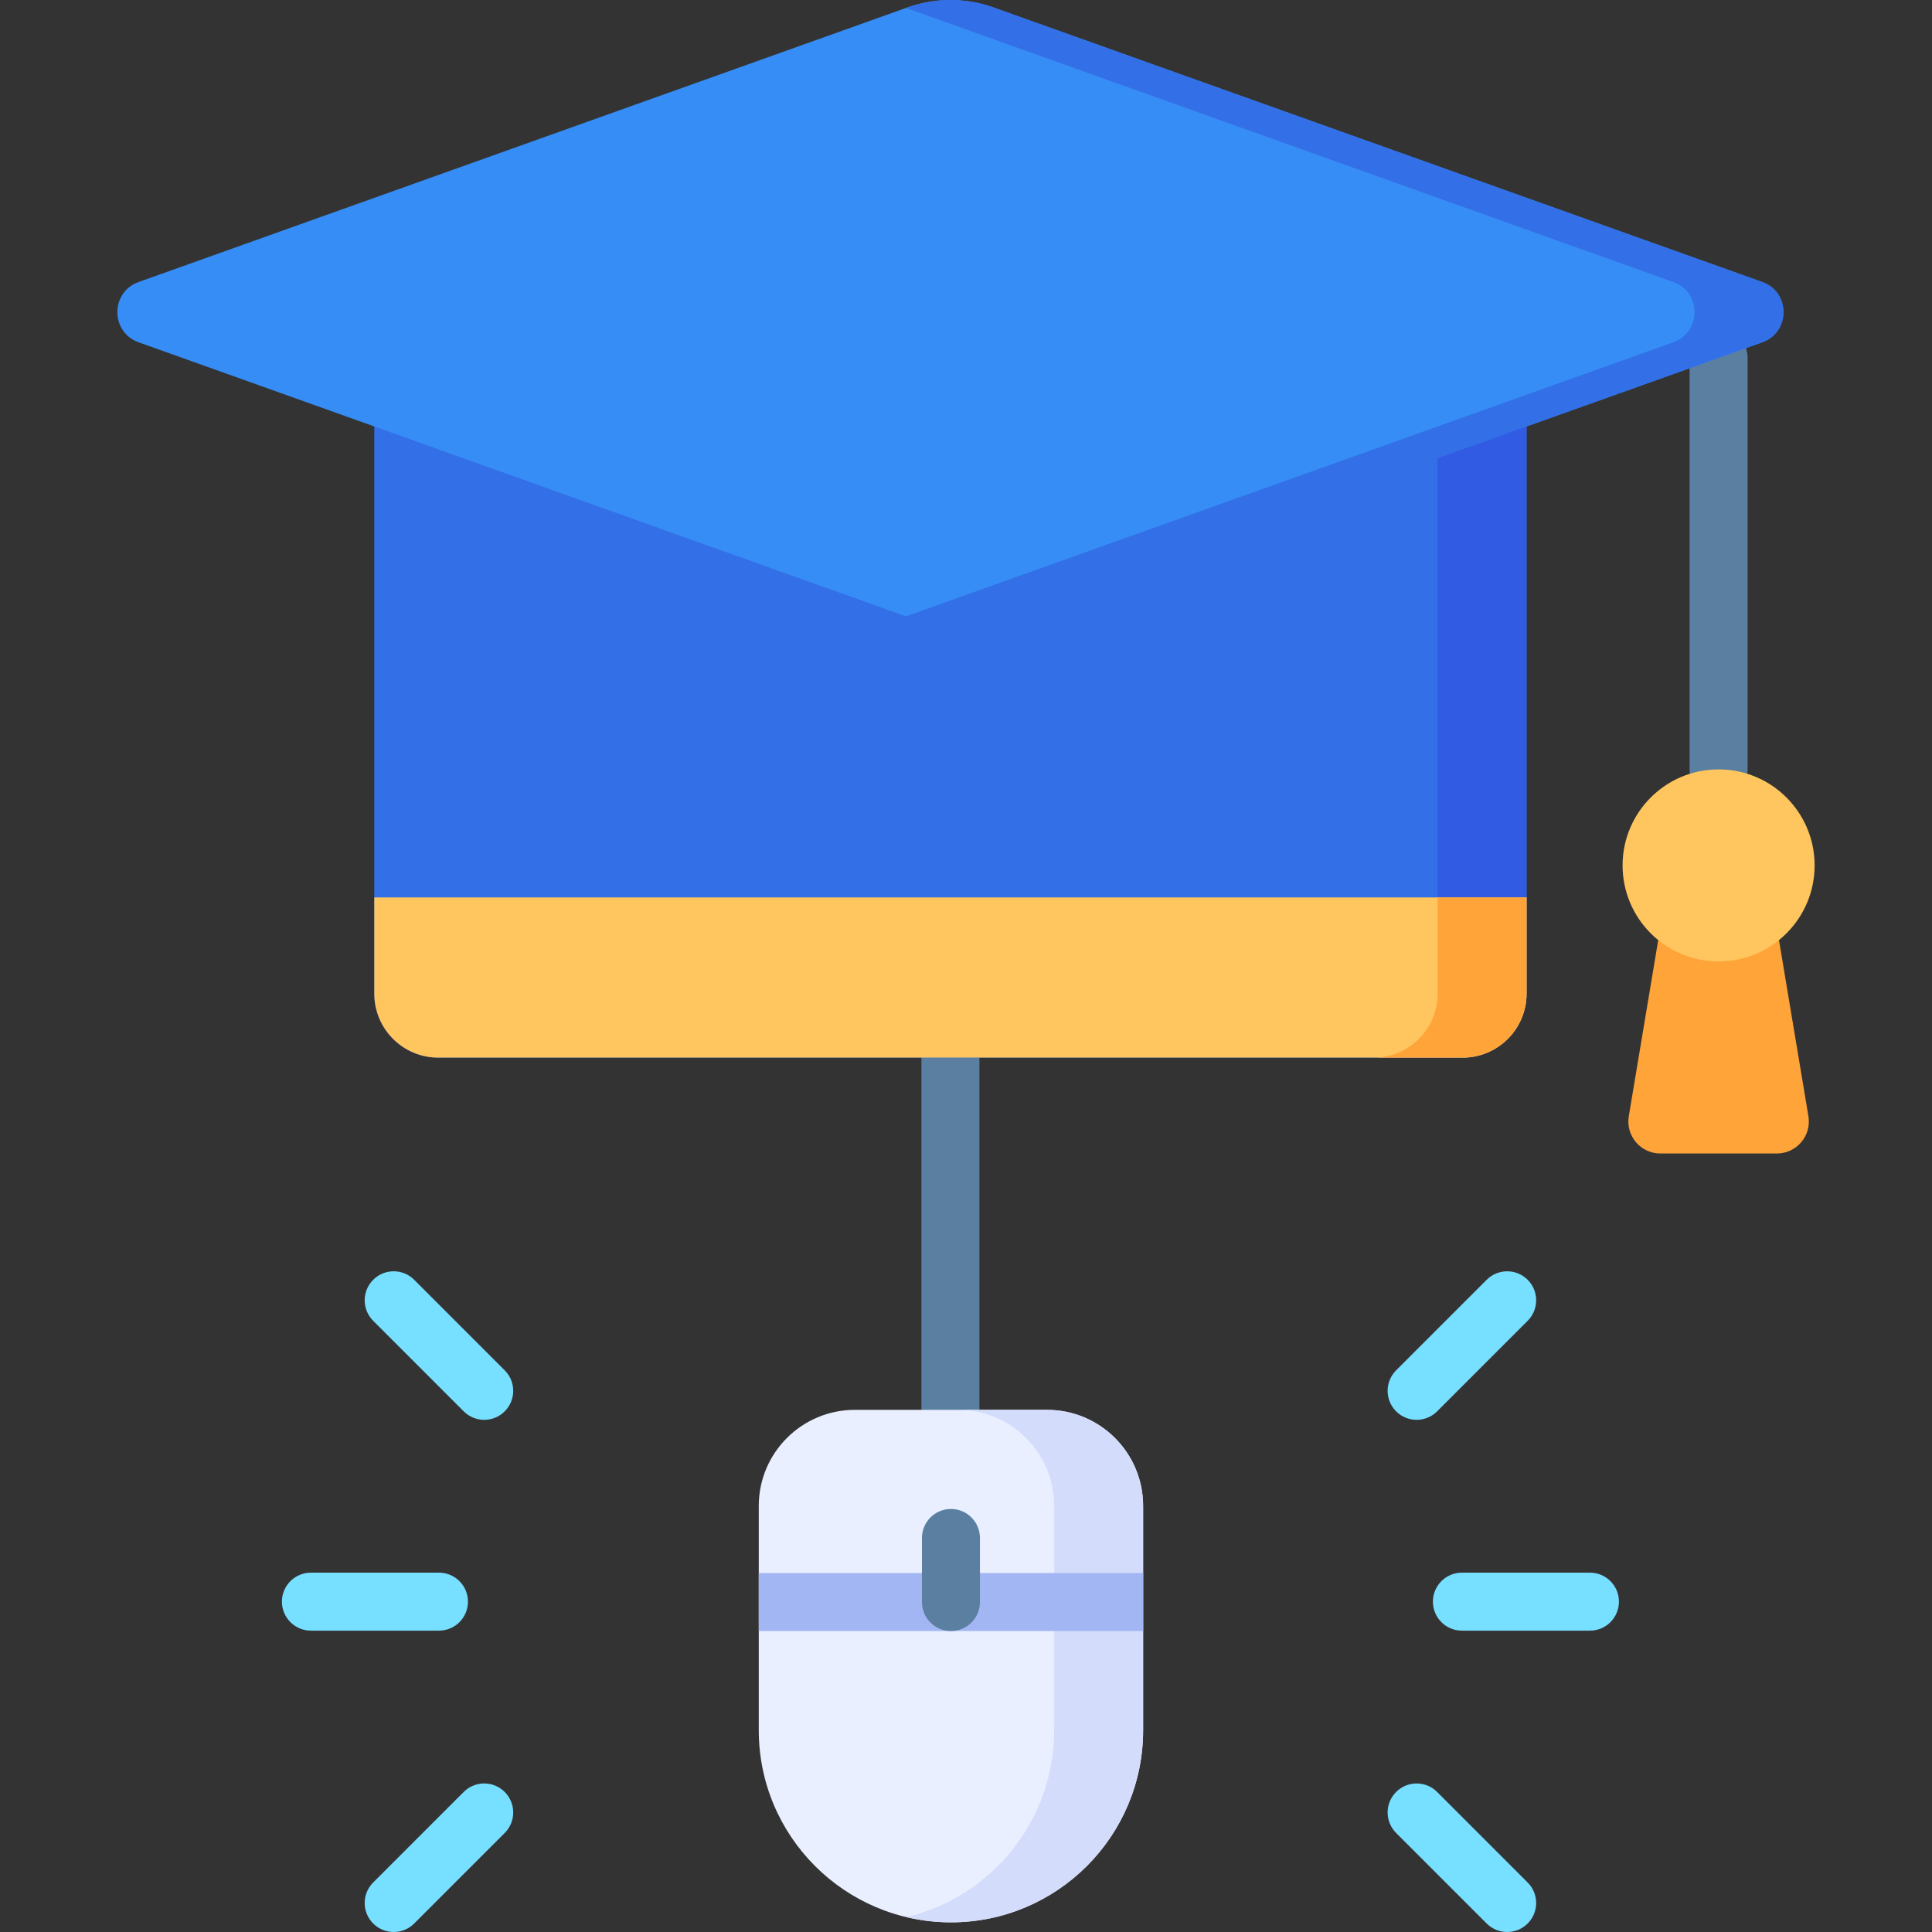 <svg id="Layer_1" enable-background="new 0 0 499.631 499.631" height="512" viewBox="0 0 499.631 499.631" width="512" xmlns="http://www.w3.org/2000/svg"><rect x="0" y="0" width="499.631" height="499.631" fill="#333333" stroke="none"/><g><g><g><path d="m245.787 372.031c-4.143 0-7.5-3.357-7.5-7.5v-91.059c0-4.142 3.357-7.5 7.5-7.5s7.5 3.358 7.5 7.5v91.059c0 4.143-3.358 7.5-7.5 7.5z" fill="#5b7fa0"/></g><g><path d="m196.223 389.45c0-13.724 11.126-24.85 24.85-24.85h49.7c13.724 0 24.85 11.126 24.85 24.85v57.983c0 27.449-22.251 49.7-49.7 49.7s-49.7-22.251-49.7-49.7z" fill="#e9efff"/><path d="m270.773 364.6h-23c13.724 0 24.85 11.126 24.85 24.85v57.983c0 23.488-16.299 43.157-38.2 48.348 3.693.875 7.54 1.352 11.5 1.352 27.448 0 49.7-22.251 49.7-49.7v-57.983c0-13.725-11.126-24.85-24.85-24.85z" fill="#d3dcfb"/><path d="m196.223 406.799h99.4v15h-99.4z" fill="#a2b6f4"/><g><path d="m245.923 421.799c-4.143 0-7.5-3.358-7.5-7.5v-16.566c0-4.142 3.357-7.5 7.5-7.5s7.5 3.358 7.5 7.5v16.566c0 4.142-3.358 7.5-7.5 7.5z" fill="#5b7fa0"/></g></g></g><g><g><g><g><path d="m411.171 421.699h-33.112c-4.142 0-7.5-3.357-7.5-7.5s3.358-7.5 7.5-7.5h33.112c4.143 0 7.5 3.357 7.5 7.5s-3.358 7.5-7.5 7.5z" fill="#77dfff"/></g><g><path d="m366.351 367.182c-1.919 0-3.839-.732-5.304-2.196-2.929-2.93-2.929-7.678 0-10.607l23.414-23.414c2.93-2.928 7.678-2.928 10.607 0 2.929 2.93 2.929 7.678 0 10.607l-23.414 23.414c-1.464 1.463-3.384 2.196-5.303 2.196z" fill="#77dfff"/></g><g><path d="m389.765 499.631c-1.919 0-3.839-.732-5.304-2.196l-23.414-23.414c-2.929-2.93-2.929-7.678 0-10.607 2.93-2.928 7.678-2.928 10.607 0l23.414 23.414c2.929 2.93 2.929 7.678 0 10.607-1.464 1.463-3.384 2.196-5.303 2.196z" fill="#77dfff"/></g></g><g><g><path d="m113.515 421.699h-33.111c-4.142 0-7.5-3.357-7.5-7.5s3.358-7.5 7.5-7.5h33.111c4.143 0 7.5 3.357 7.5 7.5s-3.357 7.5-7.5 7.5z" fill="#77dfff"/></g><g><path d="m101.809 499.631c-1.919 0-3.839-.732-5.303-2.196-2.93-2.929-2.93-7.678-.001-10.607l23.413-23.414c2.93-2.93 7.679-2.929 10.606-.001 2.93 2.929 2.93 7.678.001 10.606l-23.413 23.414c-1.464 1.465-3.384 2.198-5.303 2.198z" fill="#77dfff"/></g><g><path d="m125.222 367.182c-1.92 0-3.839-.732-5.304-2.197l-23.412-23.415c-2.929-2.929-2.929-7.678.001-10.606 2.929-2.929 7.678-2.928 10.606.001l23.413 23.414c2.929 2.929 2.929 7.678-.001 10.606-1.464 1.464-3.384 2.197-5.303 2.197z" fill="#77dfff"/></g></g></g></g><g><path d="m394.78 105.731v151.225c0 9.143-7.412 16.555-16.555 16.555h-264.875c-9.143 0-16.555-7.412-16.555-16.555v-151.225z" fill="#336fe7"/><path d="m460.06 243.114 7.611 45.55c.841 5.045-3.05 9.638-8.165 9.638h-30.122c-5.115 0-9.006-4.593-8.165-9.638l7.611-45.55z" fill="#ffa438"/><g><path d="m444.445 206.474c-4.142 0-7.5-3.357-7.5-7.5v-106.423c0-4.143 3.358-7.5 7.5-7.5s7.5 3.357 7.5 7.5v106.423c0 4.142-3.358 7.5-7.5 7.5z" fill="#5b7fa0"/></g><path d="m371.78 105.731v151.225c0 9.143-7.412 16.555-16.555 16.555h23c9.143 0 16.555-7.412 16.555-16.555v-151.225z" fill="#325be3"/><path d="m113.35 273.511h264.876c9.143 0 16.555-7.412 16.555-16.555v-24.874h-297.986v24.874c0 9.143 7.412 16.555 16.555 16.555z" fill="#ffc55e"/><path d="m371.78 256.956c0 9.143-7.412 16.555-16.555 16.555h23c9.143 0 16.555-7.412 16.555-16.555v-24.874h-23z" fill="#ffa438"/><path d="m234.652 159.522-198.804-71.001c-7.325-2.616-7.325-12.974 0-15.59l198.804-71.002c7.201-2.572 15.071-2.572 22.272 0l198.804 71.001c7.324 2.616 7.324 12.974 0 15.59l-60.564 21.63-65.251 16.219z" fill="#368df6"/><path d="m455.728 72.93-198.804-71.001c-7.201-2.572-15.071-2.572-22.272 0l-.364.13 198.44 70.872c7.324 2.616 7.324 12.974 0 15.59l-198.44 70.872.364.13c7.201 2.572 15.071 2.572 22.272 0l198.804-71.001c7.324-2.617 7.324-12.975 0-15.592z" fill="#336fe7"/><circle cx="444.445" cy="223.805" fill="#ffc55e" r="24.832"/></g></g></svg>